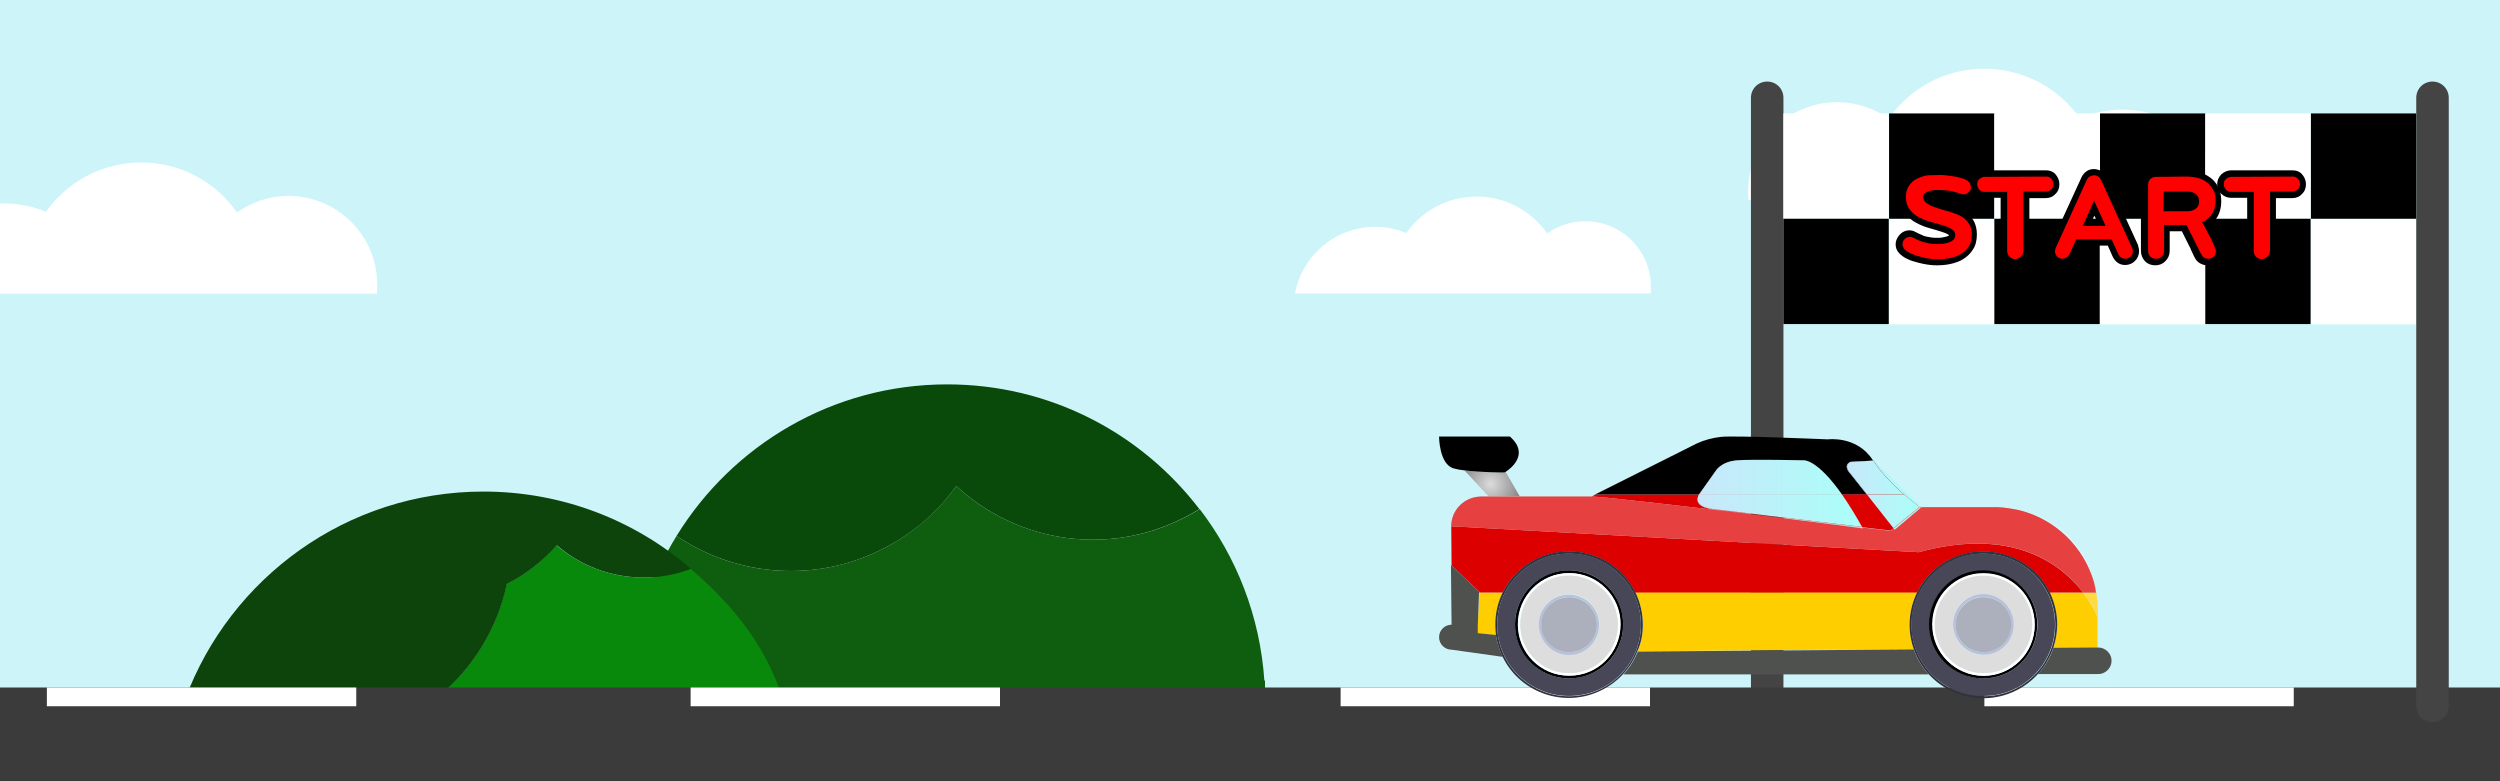 <?xml version="1.0" encoding="utf-8"?>
<!-- Generator: Adobe Illustrator 25.0.0, SVG Export Plug-In . SVG Version: 6.00 Build 0)  -->
<svg version="1.1" id="Layer_1" xmlns="http://www.w3.org/2000/svg" xmlns:xlink="http://www.w3.org/1999/xlink" x="0px" y="0px"
	 viewBox="0 0 800 250" style="enable-background:new 0 0 800 250;" xml:space="preserve">
<style type="text/css">
	.st0{fill:#CDF5F9;}
	.st1{fill:#FFFFFF;}
	.st2{fill:#444444;}
	.st3{fill:#0F5E0F;}
	.st4{fill:#094909;}
	.st5{fill:#09890C;}
	.st6{fill:#0C440C;}
	.st7{fill:#3B3B3B;}
	.st8{display:none;}
	.st9{display:inline;opacity:0.47;fill:url(#SVGID_1_);enable-background:new    ;}
	.st10{fill:#FF0000;}
	.st11{fill:url(#SVGID_2_);}
	.st12{fill:#FFCE00;}
	.st13{fill:#DD0000;}
	.st14{fill:#4E514E;}
	.st15{opacity:0.25;fill:#FFFFFF;enable-background:new    ;}
	.st16{fill:#32323F;}
	.st17{fill:#474757;}
	.st18{fill:#DDDDDD;}
	.st19{fill:#BAC0D8;}
	.st20{fill:#ACAFBC;}
	.st21{fill:url(#SVGID_3_);}
	.st22{fill:url(#SVGID_4_);}
	.st23{fill:url(#SVGID_5_);}
	.st24{fill:url(#SVGID_6_);}
	.st25{fill:url(#SVGID_7_);}
	.st26{fill:url(#SVGID_8_);}
	.st27{fill:url(#SVGID_9_);}
	.st28{fill:url(#SVGID_10_);}
	.st29{fill:url(#SVGID_11_);}
</style>
<g>
	<g id="Layer_1_1_">
		<rect class="st0" width="800" height="250"/>
	</g>
	<g id="Layer_3">
		<g>
			<path class="st1" d="M713.8,64c-3-16.5-17.4-28.9-34.7-28.9c-4.8,0-9.4,1-13.6,2.7C658.7,28.2,647.6,22,635,22
				c-12.7,0-23.9,6.3-30.6,16c-4.7-3.3-10.3-5.3-16.5-5.3c-15.7,0-28.5,12.7-28.5,28.5c0,0.9,0,1.9,0.1,2.8H713.8z"/>
		</g>
		<g>
			<path class="st1" d="M414.4,94c2.2-12.1,12.8-21.4,25.6-21.4c3.6,0,7,0.7,10,2c5-7.1,13.2-11.7,22.5-11.7
				c9.4,0,17.6,4.7,22.6,11.8c3.4-2.4,7.6-3.9,12.2-3.9c11.6,0,21,9.4,21,21c0,0.7,0,1.4-0.1,2.1H414.4V94z"/>
		</g>
		<g>
			<path class="st1" d="M92.3,62.7c-6.2,0-11.8,2-16.5,5.3c-6.7-9.7-17.9-16-30.6-16c-12.6,0-23.7,6.2-30.5,15.8
				c-4.2-1.8-8.8-2.7-13.6-2.7c-0.4,0-0.7,0-1.1,0V94h120.6c0.1-0.9,0.1-1.9,0.1-2.8C120.8,75.5,108,62.7,92.3,62.7z"/>
		</g>
	</g>
	<path class="st2" d="M565.5,231.1L565.5,231.1c-2.9,0-5.2-2.3-5.2-5.2V31.3c0-2.9,2.3-5.2,5.2-5.2l0,0c2.9,0,5.2,2.3,5.2,5.2v194.6
		C570.7,228.8,568.4,231.1,565.5,231.1z"/>
	<g>
		<g>
			<path class="st3" d="M306,155.5c-6.4,8.9-15.2,16.4-25.9,21.3c-21.5,9.8-45.4,7-63.6-5.3c-8.4,13.6-13.7,29.4-14.8,46.3h-0.2V250
				h203.3v-32.2h-0.2c-1.4-20.6-8.9-39.5-20.7-54.9c-2.4,1.5-4.9,2.8-7.5,4C352,178,324.4,172.6,306,155.5z"/>
			<path class="st4" d="M303.1,123c-36.6,0-68.7,19.4-86.6,48.5c18.2,12.3,42.2,15.1,63.6,5.3c10.7-4.9,19.5-12.3,25.9-21.3
				c18.4,17.1,46,22.5,70.3,11.4c2.6-1.2,5.1-2.5,7.5-4C365.2,138.6,336,123,303.1,123z"/>
		</g>
		<g>
			<path class="st5" d="M254.6,245.9c-1.9-28-13.6-46.7-33.6-63.9c-4.7,1.8-9.8,2.8-15.2,2.8c-10.6,0-20.2-3.9-27.7-10.3
				c-4.5,5.1-9.9,9.3-16,12.4c-6.2,29-31.9,50.8-62.8,50.8c-15.2,0-29.1-5.3-40.1-14c-3.3,9-5.5,6.9-6.2,16.9l0,0l0,0h203.3l1.2,1.8
				l-0.5,3.8L254.6,245.9z"/>
			<path class="st6" d="M162.2,186.9c6.1-3.1,11.5-7.3,16-12.4c7.4,6.4,17.1,10.3,27.7,10.3c5.4,0,10.5-1,15.2-2.8
				c-17.8-15.4-41-24.7-66.4-24.7c-43.7,0-81,27.6-95.4,66.3c11,8.8,24.9,14,40.1,14C130.3,237.7,156,215.9,162.2,186.9z"/>
		</g>
	</g>
	<g id="Layer_5">
		<rect y="220" class="st7" width="800" height="30"/>
		<rect x="15" y="220" class="st1" width="99" height="6"/>
		<rect x="221" y="220" class="st1" width="99" height="6"/>
		<rect x="429" y="220" class="st1" width="99" height="6"/>
		<rect x="635" y="220" class="st1" width="99" height="6"/>
	</g>
	<g id="Layer_6">
	</g>
	<g id="Layer_8" class="st8">
		
			<linearGradient id="SVGID_1_" gradientUnits="userSpaceOnUse" x1="400" y1="296" x2="400" y2="546" gradientTransform="matrix(1 0 0 1 0 -296)">
			<stop  offset="0" style="stop-color:#666666"/>
			<stop  offset="1" style="stop-color:#333333"/>
		</linearGradient>
		<rect class="st9" width="800" height="250"/>
	</g>
	<g>
		<g>
			<rect x="570.7" y="36.3" class="st1" width="33.7" height="33.7"/>
			<rect x="570.7" y="70" width="33.7" height="33.7"/>
			<rect x="604.5" y="70.1" class="st1" width="33.7" height="33.7"/>
			<rect x="604.5" y="36.3" width="33.7" height="33.7"/>
			<rect x="638.2" y="36.3" class="st1" width="33.7" height="33.7"/>
			<rect x="638.2" y="70" width="33.7" height="33.7"/>
			<rect x="672" y="70.1" class="st1" width="33.7" height="33.7"/>
			<rect x="672" y="36.3" width="33.7" height="33.7"/>
			<rect x="705.7" y="36.3" class="st1" width="33.7" height="33.7"/>
			<rect x="705.7" y="70" width="33.7" height="33.7"/>
			<rect x="739.5" y="70.1" class="st1" width="33.7" height="33.7"/>
			<rect x="739.5" y="36.3" width="33.7" height="33.7"/>
		</g>
		<g>
			<g>
				<g>
					<path class="st10" d="M620,84.1c-0.5,0-1.1,0-1.9-0.1c-0.8-0.1-1.6-0.2-2.4-0.4c-0.9-0.2-1.8-0.4-2.6-0.7
						c-0.9-0.3-1.7-0.6-2.5-1s-1.5-0.9-2-1.4c-0.6-0.7-0.9-1.4-0.9-2.3s0.3-1.7,1-2.4c0.7-0.7,1.5-1.1,2.4-1.1
						c0.6,0,1.1,0.1,1.6,0.4c0.6,0.3,1.2,0.6,1.8,0.9c0.6,0.2,1.2,0.4,1.8,0.6s1.2,0.3,1.8,0.4s1.3,0.1,2,0.1c0.4,0,1,0,1.6-0.1
						s1.1-0.2,1.6-0.3c0.5-0.2,0.8-0.4,1.2-0.7c0.1-0.1,0.3-0.3,0.3-0.8c0-0.3-0.1-0.7-0.7-1c-0.7-0.4-1.6-0.8-2.7-1.1
						c-1.1-0.4-2.4-0.7-3.7-1.1c-1.4-0.4-2.8-0.9-4-1.6c-1.3-0.7-2.3-1.6-3.2-2.7c-0.9-1.2-1.4-2.7-1.4-4.6c0-1.6,0.4-3,1.2-4.1
						c0.7-1.1,1.7-1.9,2.9-2.5c1.1-0.6,2.3-1,3.7-1.2c1.3-0.2,2.6-0.3,3.8-0.3c0.6,0,1.3,0,2.1,0.1s1.6,0.2,2.4,0.3
						c0.8,0.1,1.6,0.3,2.3,0.5c0.8,0.2,1.5,0.5,2.1,0.7c0.6,0.3,1.1,0.7,1.5,1.1c0.4,0.5,0.6,1.2,0.6,2c0,0.9-0.3,1.8-1,2.4
						s-1.5,1-2.4,1c-0.4,0-0.8-0.1-1.3-0.3c-1-0.4-2.1-0.7-3.1-0.9s-2.1-0.3-3.2-0.3c-0.4,0-0.9,0-1.5,0c-0.5,0-1.1,0.1-1.6,0.2
						c-0.4,0.1-0.8,0.3-1.1,0.5c-0.1,0.1-0.2,0.2-0.2,0.6c0,0.1,0,0.3,0.2,0.5c0.2,0.3,0.6,0.5,1,0.8c0.4,0.3,1,0.5,1.5,0.7
						c0.6,0.2,1.2,0.4,1.8,0.6s1.1,0.3,1.6,0.5c0.5,0.1,0.9,0.3,1.2,0.3c1,0.3,2,0.7,3,1.1s1.9,0.9,2.7,1.6c0.8,0.6,1.4,1.5,1.9,2.4
						c0.5,1,0.7,2.1,0.7,3.4c0,1.7-0.4,3.2-1.1,4.4c-0.7,1.1-1.7,2.1-2.9,2.8c-1.1,0.7-2.4,1.1-3.8,1.4
						C622.7,83.9,621.3,84.1,620,84.1z"/>
					<path d="M620.6,56c0.6,0,1.3,0,2.1,0.1s1.5,0.2,2.3,0.3s1.5,0.3,2.3,0.5c0.7,0.2,1.4,0.4,1.9,0.7c0.4,0.2,0.8,0.5,1.1,0.9
						s0.4,0.8,0.4,1.3c0,0.7-0.2,1.3-0.7,1.7c-0.5,0.5-1.1,0.7-1.7,0.7c-0.3,0-0.6-0.1-0.9-0.2c-1.1-0.4-2.2-0.7-3.2-0.9
						c-1.1-0.2-2.2-0.3-3.4-0.3c-0.4,0-0.9,0-1.5,0s-1.2,0.1-1.8,0.3s-1.1,0.4-1.5,0.7s-0.6,0.8-0.6,1.4c0,0.4,0.2,0.8,0.5,1.2
						s0.7,0.7,1.2,1s1.1,0.6,1.7,0.8c0.6,0.2,1.2,0.4,1.8,0.6s1.1,0.3,1.6,0.5c0.5,0.1,0.9,0.3,1.2,0.3c1,0.3,1.9,0.7,2.9,1
						c0.9,0.4,1.7,0.8,2.4,1.4s1.2,1.3,1.7,2.1c0.4,0.8,0.6,1.8,0.6,3c0,1.5-0.3,2.8-1,3.8s-1.5,1.8-2.5,2.4s-2.2,1-3.5,1.3
						c-1.3,0.2-2.6,0.4-3.9,0.4c-0.4,0-1,0-1.8-0.1c-0.7-0.1-1.5-0.2-2.3-0.4c-0.8-0.2-1.7-0.4-2.5-0.6c-0.8-0.3-1.6-0.6-2.3-0.9
						c-0.7-0.4-1.3-0.8-1.7-1.2c-0.4-0.5-0.7-1-0.7-1.6s0.2-1.2,0.7-1.7s1-0.7,1.7-0.7c0.4,0,0.8,0.1,1.1,0.3
						c0.7,0.4,1.3,0.7,1.9,0.9c0.6,0.3,1.3,0.5,1.9,0.6c0.6,0.2,1.3,0.3,1.9,0.4c0.7,0.1,1.4,0.1,2.1,0.1c0.5,0,1,0,1.7-0.1
						c0.6-0.1,1.3-0.2,1.8-0.4c0.6-0.2,1.1-0.5,1.5-0.9s0.6-0.9,0.6-1.5c0-0.8-0.4-1.4-1.2-1.9s-1.7-0.9-2.9-1.2
						c-1.1-0.4-2.4-0.7-3.8-1.1c-1.4-0.4-2.6-0.9-3.8-1.5c-1.1-0.6-2.1-1.4-2.9-2.5c-0.8-1-1.2-2.4-1.2-4c0-1.4,0.3-2.6,1-3.6
						s1.5-1.7,2.5-2.2s2.2-0.9,3.4-1.1C618.2,56.1,619.5,56,620.6,56 M620.6,54c-1.3,0-2.6,0.1-4,0.3c-1.5,0.2-2.8,0.7-4,1.3
						c-1.3,0.7-2.4,1.6-3.2,2.8c-0.9,1.3-1.3,2.9-1.3,4.7c0,2.1,0.5,3.9,1.6,5.2c0.9,1.2,2.1,2.3,3.5,3c1.3,0.7,2.7,1.3,4.2,1.7
						c1.3,0.4,2.6,0.7,3.7,1.1c1,0.3,1.8,0.6,2.4,1c0.1,0.1,0.2,0.1,0.2,0.1l0,0c0,0,0,0,0,0.1c-0.2,0.2-0.5,0.3-0.8,0.4
						c-0.4,0.1-0.9,0.2-1.4,0.3c-0.6,0.1-1.1,0.1-1.5,0.1c-0.7,0-1.3,0-1.9-0.1c-0.6-0.1-1.1-0.2-1.7-0.3c-0.5-0.1-1.1-0.3-1.6-0.6
						c-0.6-0.2-1.1-0.5-1.7-0.8c-0.7-0.4-1.4-0.6-2.1-0.6c-1.2,0-2.3,0.5-3.1,1.4s-1.3,1.9-1.3,3.1c0,1.1,0.4,2.1,1.2,2.9
						c0.6,0.6,1.4,1.2,2.2,1.6s1.7,0.8,2.6,1c0.9,0.3,1.8,0.5,2.7,0.7s1.7,0.3,2.5,0.4s1.5,0.1,2,0.1c1.4,0,2.8-0.1,4.2-0.4
						c1.5-0.3,2.9-0.8,4.1-1.5c1.3-0.8,2.4-1.8,3.2-3.1c0.9-1.3,1.3-3,1.3-4.9c0-1.5-0.3-2.8-0.8-3.9s-1.3-2-2.2-2.7
						c-0.8-0.7-1.8-1.3-2.9-1.7c-1-0.4-2-0.8-3-1.1l0,0l0,0c-0.3-0.1-0.7-0.2-1.2-0.3c-0.5-0.1-1-0.3-1.6-0.5
						c-0.5-0.2-1.1-0.4-1.7-0.6c-0.5-0.2-1-0.4-1.4-0.6c-0.2-0.1-0.4-0.3-0.6-0.4c0.1-0.1,0.3-0.1,0.5-0.2c0.4-0.1,0.9-0.2,1.3-0.2
						c0.6,0,1.1,0,1.5,0c1,0,2,0.1,3,0.3s2,0.5,3,0.8c0.6,0.2,1.1,0.3,1.6,0.3c1.2,0,2.3-0.5,3.2-1.3c0.9-0.9,1.3-1.9,1.3-3.2
						c0-1-0.3-1.9-0.9-2.6c-0.5-0.6-1.1-1.1-1.8-1.4c-0.7-0.3-1.4-0.6-2.3-0.8c-0.8-0.2-1.6-0.4-2.4-0.5c-0.8-0.2-1.7-0.3-2.5-0.3
						C622,54.1,621.3,54,620.6,54L620.6,54z"/>
				</g>
				<g>
					<path class="st10" d="M644.9,83.9c-1,0-1.9-0.4-2.6-1.1c-0.7-0.7-1-1.6-1-2.6V62.4h-6.2c-1,0-1.8-0.3-2.4-1s-1-1.5-1-2.4
						s0.3-1.8,1-2.4c0.7-0.7,1.5-1,2.4-1h19.6c0.9,0,1.8,0.3,2.4,1c0.7,0.7,1,1.5,1,2.4s-0.4,1.8-1,2.4c-0.7,0.7-1.5,1-2.4,1h-6.2
						v17.9c0,1-0.4,1.9-1.1,2.6C646.7,83.5,645.9,83.9,644.9,83.9z"/>
					<path d="M654.7,56.5c0.7,0,1.3,0.2,1.7,0.7c0.5,0.5,0.7,1.1,0.7,1.7c0,0.7-0.2,1.3-0.7,1.7c-0.5,0.5-1.1,0.7-1.7,0.7h-7.2v18.9
						c0,0.7-0.3,1.4-0.8,1.9s-1.1,0.8-1.9,0.8s-1.3-0.3-1.8-0.8s-0.7-1.1-0.7-1.9V61.4h-7.2c-0.7,0-1.3-0.2-1.7-0.7s-0.7-1-0.7-1.7
						s0.2-1.3,0.7-1.7s1-0.7,1.7-0.7L654.7,56.5 M654.7,54.5h-19.6c-1.2,0-2.3,0.5-3.2,1.3c-0.8,0.9-1.3,1.9-1.3,3.1
						c0,1.2,0.4,2.3,1.3,3.1c0.8,0.8,1.9,1.3,3.1,1.3h5.2v16.9c0,1.3,0.5,2.4,1.3,3.3c0.9,0.9,2,1.4,3.3,1.4s2.4-0.5,3.3-1.3
						c0.9-0.9,1.3-2,1.3-3.3V63.4h5.2c1.2,0,2.3-0.4,3.1-1.3c0.9-0.8,1.3-1.9,1.3-3.2c0-1.2-0.5-2.3-1.3-3.2
						C657,54.9,655.9,54.5,654.7,54.5L654.7,54.5z"/>
				</g>
				<g>
					<path class="st10" d="M680.2,83.9c-0.7,0-1.3-0.2-1.9-0.5c-0.5-0.3-1-0.8-1.2-1.4l-1.9-4.2h-10l-1.9,4.2
						c-0.3,0.6-0.7,1.1-1.3,1.5c-0.6,0.3-1.2,0.5-1.8,0.5c-1,0-1.8-0.3-2.4-1c-0.7-0.7-1-1.5-1-2.4c0-0.5,0.1-1,0.3-1.4l10-21.9
						c0.3-0.6,0.7-1.1,1.2-1.4c0.6-0.4,1.2-0.6,1.8-0.6s1.3,0.2,1.8,0.5c0.6,0.4,1,0.8,1.3,1.5l10,21.9c0.2,0.5,0.3,1,0.3,1.4
						c0,0.9-0.3,1.8-1,2.4C682,83.5,681.1,83.9,680.2,83.9z M672.3,71.3l-2.1-4.7l-2.1,4.7H672.3z"/>
					<path d="M670.1,56.1c0.5,0,0.9,0.1,1.3,0.4c0.4,0.2,0.7,0.6,0.9,1l10,21.9c0.1,0.3,0.2,0.7,0.2,1c0,0.7-0.2,1.3-0.7,1.7
						s-1,0.7-1.7,0.7c-0.5,0-0.9-0.1-1.3-0.4c-0.4-0.2-0.7-0.6-0.9-1l-2.2-4.8h-11.3l-2.2,4.8c-0.2,0.4-0.5,0.8-0.9,1
						s-0.8,0.4-1.3,0.4c-0.7,0-1.3-0.2-1.7-0.7c-0.5-0.5-0.7-1.1-0.7-1.7c0-0.3,0.1-0.7,0.2-1l10-21.9c0.2-0.4,0.5-0.8,0.9-1
						C669.2,56.3,669.6,56.1,670.1,56.1 M666.5,72.3h7.3l-3.7-8.1L666.5,72.3 M670.1,54.1c-0.9,0-1.7,0.2-2.4,0.7s-1.2,1.1-1.6,1.9
						l-10,21.8c-0.3,0.6-0.4,1.2-0.4,1.8c0,1.2,0.5,2.3,1.3,3.2c0.9,0.9,1.9,1.3,3.2,1.3c0.9,0,1.6-0.2,2.4-0.7
						c0.7-0.5,1.3-1.1,1.6-1.9l1.6-3.6h8.7l1.6,3.6c0.4,0.8,0.9,1.4,1.6,1.9c0.7,0.5,1.5,0.7,2.4,0.7c1.2,0,2.3-0.5,3.1-1.3
						s1.3-1.9,1.3-3.1c0-0.6-0.1-1.2-0.3-1.7v-0.1v-0.1l-10-21.9c-0.4-0.8-1-1.5-1.7-1.9C671.7,54.4,670.9,54.1,670.1,54.1
						L670.1,54.1z M669.6,70.3l0.6-1.3l0.6,1.3H669.6L669.6,70.3z"/>
				</g>
				<g>
					<path class="st10" d="M706.3,83.9c-0.7,0-1.3-0.2-1.8-0.5c-0.6-0.3-1-0.8-1.3-1.4c-0.1-0.2-0.3-0.5-0.5-1l-0.8-1.7
						c-0.4-0.8-0.7-1.5-1.1-2.3c-0.4-0.8-0.8-1.5-1.1-2.2c-0.3-0.6-0.6-1.2-0.8-1.6c0-0.1-0.1-0.1-0.1-0.2h-5.5v7.3
						c0,1-0.4,1.9-1.1,2.6c-0.7,0.7-1.6,1-2.5,1c-1,0-1.9-0.3-2.5-1c-0.7-0.7-1-1.5-1-2.5V59.1c0-1,0.3-1.9,1-2.5
						c0.7-0.7,1.5-1,2.5-1h9.7c1.3,0,2.7,0.1,3.9,0.4c1.3,0.3,2.4,0.8,3.4,1.5s1.8,1.7,2.4,2.8c0.6,1.1,0.9,2.5,0.9,4.1
						c0,1.7-0.4,3.3-1.2,4.6c-0.6,1.1-1.6,2-2.7,2.6c0,0.1,0.1,0.1,0.1,0.2c0.3,0.5,0.6,1.1,0.9,1.7c0.3,0.6,0.6,1.3,1,1.9
						c0.3,0.7,0.6,1.3,0.9,1.9c0.3,0.6,0.5,1.2,0.7,1.7c0.2,0.6,0.3,1,0.3,1.4c0,1-0.3,1.8-1,2.5C708.1,83.5,707.3,83.9,706.3,83.9z
						 M700.1,66.6c0.8,0,1.4-0.2,1.9-0.6c0.3-0.2,0.6-0.6,0.6-1.5c0-1-0.4-1.4-0.6-1.6c-0.5-0.4-1.1-0.6-1.9-0.6h-6.8v4.3
						C693.3,66.6,700.1,66.6,700.1,66.6z"/>
					<path d="M699.4,56.5c1.3,0,2.5,0.1,3.7,0.4c1.2,0.3,2.2,0.7,3,1.4c0.9,0.6,1.5,1.4,2.1,2.4s0.8,2.2,0.8,3.6
						c0,1.5-0.4,2.9-1.1,4.1c-0.7,1.2-1.8,2.1-3.2,2.7c0.1,0.3,0.3,0.6,0.6,1.1s0.5,1,0.9,1.7c0.3,0.6,0.6,1.3,1,1.9
						s0.6,1.3,0.9,1.9c0.3,0.6,0.5,1.1,0.7,1.6s0.3,0.8,0.3,1c0,0.7-0.2,1.3-0.7,1.8s-1.1,0.7-1.8,0.7c-0.5,0-0.9-0.1-1.3-0.4
						c-0.4-0.2-0.7-0.6-0.9-1c-0.1-0.1-0.2-0.5-0.5-1s-0.5-1.1-0.9-1.8c-0.3-0.7-0.7-1.4-1.1-2.2c-0.4-0.8-0.7-1.5-1.1-2.1
						c-0.3-0.7-0.6-1.2-0.8-1.6s-0.3-0.7-0.3-0.7h-7.2v8.3c0,0.7-0.3,1.3-0.8,1.8s-1.1,0.7-1.8,0.7s-1.3-0.2-1.8-0.7
						s-0.7-1.1-0.7-1.8V59.1c0-0.7,0.2-1.3,0.7-1.8s1.1-0.7,1.8-0.7L699.4,56.5 M692.3,67.6h7.8c1,0,1.8-0.3,2.5-0.8
						s1.1-1.3,1.1-2.3s-0.3-1.8-1-2.4c-0.7-0.5-1.5-0.8-2.5-0.8h-7.8L692.3,67.6 M699.4,54.5h-9.7c-1.3,0-2.4,0.5-3.3,1.3
						c-0.9,0.9-1.3,2-1.3,3.3v21.2c0,1.3,0.5,2.4,1.3,3.3c0.9,0.9,2,1.3,3.3,1.3c1.2,0,2.3-0.4,3.2-1.3s1.4-2,1.4-3.3V74h3.9
						c0.2,0.4,0.4,0.8,0.6,1.2c0.3,0.7,0.7,1.4,1.1,2.2c0.4,0.8,0.7,1.5,1.1,2.2v0.1l0.8,1.7c0.3,0.6,0.4,0.9,0.5,1
						c0.4,0.8,0.9,1.4,1.6,1.8c0.7,0.4,1.5,0.7,2.4,0.7c1.2,0,2.3-0.5,3.2-1.3c0.9-0.9,1.3-2,1.3-3.2c0-0.5-0.1-1-0.4-1.7
						c-0.2-0.5-0.4-1.1-0.7-1.7s-0.6-1.3-0.9-1.9c-0.3-0.7-0.7-1.3-1-2c-0.2-0.4-0.4-0.8-0.6-1.1c0.9-0.7,1.7-1.5,2.3-2.5
						c0.9-1.5,1.3-3.2,1.3-5.1c0-1.7-0.3-3.3-1-4.6s-1.5-2.3-2.7-3.1c-1.1-0.8-2.3-1.3-3.7-1.7C702.2,54.7,700.8,54.5,699.4,54.5
						L699.4,54.5z M694.3,63.3h5.8c0.7,0,1.1,0.2,1.3,0.4c0.1,0.1,0.3,0.2,0.3,0.8c0,0.5-0.2,0.7-0.2,0.7c-0.4,0.3-0.8,0.4-1.3,0.4
						h-5.8L694.3,63.3L694.3,63.3z"/>
				</g>
				<g>
					<path class="st10" d="M723.8,83.9c-1,0-1.9-0.4-2.6-1.1c-0.7-0.7-1-1.6-1-2.6V62.4H714c-1,0-1.8-0.3-2.4-1s-1-1.5-1-2.4
						s0.3-1.8,1-2.4c0.7-0.7,1.5-1,2.4-1h19.6c1,0,1.8,0.3,2.4,1c0.7,0.7,1,1.5,1,2.4s-0.4,1.8-1,2.4c-0.7,0.7-1.5,1-2.4,1h-6.2
						v17.9c0,1-0.4,1.9-1.1,2.6C725.7,83.5,724.8,83.9,723.8,83.9z"/>
					<path d="M733.6,56.5c0.7,0,1.3,0.2,1.7,0.7c0.5,0.5,0.7,1.1,0.7,1.7c0,0.7-0.2,1.3-0.7,1.7c-0.5,0.5-1.1,0.7-1.7,0.7h-7.2v18.9
						c0,0.7-0.3,1.4-0.8,1.9s-1.1,0.8-1.9,0.8s-1.3-0.3-1.8-0.8s-0.7-1.1-0.7-1.9V61.4H714c-0.7,0-1.3-0.2-1.7-0.7s-0.7-1-0.7-1.7
						s0.2-1.3,0.7-1.7s1-0.7,1.7-0.7L733.6,56.5 M733.6,54.5H714c-1.2,0-2.3,0.5-3.2,1.3c-0.8,0.9-1.3,1.9-1.3,3.1
						c0,1.2,0.4,2.3,1.3,3.1c0.8,0.8,1.9,1.3,3.1,1.3h5.2v16.9c0,1.3,0.5,2.4,1.3,3.3c0.9,0.9,2,1.4,3.3,1.4s2.4-0.5,3.3-1.3
						c0.9-0.9,1.3-2,1.3-3.3V63.4h5.2c1.2,0,2.3-0.4,3.1-1.3c0.9-0.8,1.3-1.9,1.3-3.2c0-1.2-0.5-2.3-1.3-3.2
						C735.9,54.9,734.8,54.5,733.6,54.5L733.6,54.5z"/>
				</g>
			</g>
		</g>
		<path class="st2" d="M778.4,231.1L778.4,231.1c-2.9,0-5.2-2.3-5.2-5.2V31.3c0-2.9,2.3-5.2,5.2-5.2l0,0c2.9,0,5.2,2.3,5.2,5.2
			v194.6C783.6,228.8,781.2,231.1,778.4,231.1z"/>
	</g>
</g>
<g id="Layer_2_1_">
	<g id="Layer_14_1_">
		<g id="flagcar-de">
			
				<radialGradient id="SVGID_2_" cx="476.967" cy="97.162" r="9.685" gradientTransform="matrix(1 0 0 -0.99 0 251.12)" gradientUnits="userSpaceOnUse">
				<stop  offset="0" style="stop-color:#DCDCDC"/>
				<stop  offset="0.69" style="stop-color:#A3A3A3"/>
				<stop  offset="1" style="stop-color:#878787"/>
			</radialGradient>
			<path class="st11" d="M481.8,151c-0.2,0.1-0.3,0.2-0.3,0.2s-7.5,0-12.9-0.7l7.7,8.3h10L481.8,151z"/>
			<path class="st12" d="M472.9,200v2.6l5.9,0.8c-0.2-1.1-0.2-2.3-0.2-3.4c0-3.6,0.8-7.2,2.4-10.4h-7.6L472.9,200z"/>
			<path class="st12" d="M655.8,189.6c2.7,5.5,3.2,11.9,1.2,17.8l14.2-0.1v-9.8c0,0-1.3-3.6-4.7-7.9H655.8z"/>
			<path class="st12" d="M671.3,197.5v-2.1c0-1.9-0.2-3.9-0.5-5.8h-0.1C671.1,192.2,671.3,194.8,671.3,197.5z"/>
			<path class="st12" d="M525.7,199.9c0,2.9-0.5,5.8-1.6,8.5l88.3-0.7c-2.1-6-1.7-12.5,1.1-18.2h-90.2
				C524.9,192.8,525.7,196.3,525.7,199.9z"/>
			<path d="M543.9,158l5.1-7.2c0,0,1.7-3,6.8-3.4c5.1-0.4,21.4,0,21.4,0s4.2-0.5,12.2,10.9h8l-5.3-6.7c0,0-2.6-2.6,0-3.8l7.3-0.4
				c-5.1-8.1-14.5-6.8-14.5-6.8s-29.9-1.3-34.2-0.8c-2.7,0.3-5.3,1-7.7,2.1l-32.7,16.4h33.3C543.8,158.1,543.9,158,543.9,158z"/>
			<path d="M481.8,151c1.5-1,7.8-5.6,1.4-11.3h-22.7c0,0,0,8.9,4.7,10.2c1.1,0.3,2.2,0.5,3.3,0.6c5.4,0.7,12.9,0.7,12.9,0.7
				S481.6,151.1,481.8,151z"/>
			<path class="st13" d="M670.8,189.6c-0.2-1.1-0.4-2.2-0.7-3.2C670.3,187.4,670.5,188.4,670.8,189.6L670.8,189.6z"/>
			<path class="st13" d="M549,163.1c-7.2-0.7-5.9-3.8-5.3-4.8h-33.3l-1.1,0.6c3.3,0,31.5,3.3,56.5,6.3
				C558.1,164.1,551.4,163.3,549,163.1z"/>
			<path class="st13" d="M473.3,189.6h7.6c5.8-11.7,20.1-16.4,31.8-10.6c4.6,2.3,8.3,6,10.6,10.6h90.2c5.8-11.7,20.1-16.4,31.8-10.6
				c4.6,2.3,8.3,6,10.6,10.6h10.7c-6.9-8.9-22.4-21.2-52.6-12.9l-149.6-8.3l0.1,12.6l8.9,8.4L473.3,189.6z"/>
			<path class="st13" d="M589.4,158.2c2.3,3.4,4.5,6.9,6.5,10.5l9.1,1.1l1-0.8l-8.5-10.8H589.4z"/>
			<path class="st13" d="M639.2,162.2c2.4,0.1,4.7,0.5,7,1C643.9,162.7,641.6,162.3,639.2,162.2z"/>
			<path class="st14" d="M524.1,208.5c-1.1,2.7-2.6,5.1-4.6,7.3h97.7c-2.1-2.3-3.8-5-4.8-8L524.1,208.5z"/>
			<path class="st14" d="M472.9,202.6V200l0.4-10.5v-0.2l-8.9-8.4l-0.1-0.1l0.2,19.1c-2.2,0-4,1.8-4,4c0,2.2,1.8,4,4,4c0,0,0,0,0,0
				l16.4,2.3c-1.1-2.2-1.9-4.6-2.2-7L472.9,202.6z"/>
			<path class="st14" d="M671.3,207.2l-14.2,0.1c-1,3.1-2.7,6-5,8.4h19.2c2.3,0.1,4.3-1.8,4.4-4.1c0.1-2.3-1.8-4.3-4.1-4.4
				C671.4,207.2,671.3,207.2,671.3,207.2L671.3,207.2z"/>
			<path class="st15" d="M637.9,162.2c0.4,0,0.8,0,1.3,0C638.4,162.2,637.9,162.2,637.9,162.2z"/>
			<path class="st15" d="M670,186.3c-3.8-15.7-15.6-21.2-23.8-23.1C657.7,166.2,666.8,175,670,186.3z"/>
			<path class="st15" d="M614.8,162.6l-0.2-0.2l0,0L614.8,162.6z"/>
			<path class="st12" d="M666.6,189.6c3.4,4.3,4.7,7.9,4.7,7.9c0-2.6-0.2-5.3-0.6-7.9H666.6z"/>
			<path class="st15" d="M666.6,189.6c3.4,4.3,4.7,7.9,4.7,7.9c0-2.6-0.2-5.3-0.6-7.9H666.6z"/>
			<path class="st13" d="M666.6,189.6h4.1c-0.2-1.1-0.4-2.2-0.6-3.2c-3.3-11.4-12.3-20.2-23.8-23.1c-2.3-0.5-4.7-0.9-7-1
				c-0.4,0-0.8,0-1.3,0h-23.1l-0.2,0.2l0.2,0.2l-0.3-0.2l-8.3,7l-0.3-0.4l-1,0.8l-9.1-1.1l0.2,0.3c0,0-16.6-2.2-30.3-3.9
				c-25-3-53.2-6.3-56.5-6.3H474c-5.3,0-9.6,4.2-9.6,9.5c0,0,0,0,0,0l149.6,8.3C644.2,168.4,659.7,180.6,666.6,189.6z"/>
			<path class="st15" d="M666.6,189.6h4.1c-0.2-1.1-0.4-2.2-0.6-3.2c-3.3-11.4-12.3-20.2-23.8-23.1c-2.3-0.5-4.7-0.9-7-1
				c-0.4,0-0.8,0-1.3,0h-23.1l-0.2,0.2l0.2,0.2l-0.3-0.2l-8.3,7l-0.3-0.4l-1,0.8l-9.1-1.1l0.2,0.3c0,0-16.6-2.2-30.3-3.9
				c-25-3-53.2-6.3-56.5-6.3H474c-5.3,0-9.6,4.2-9.6,9.5c0,0,0,0,0,0l149.6,8.3C644.2,168.4,659.7,180.6,666.6,189.6z"/>
			<path class="st16" d="M525.7,199.9c0-3.6-0.8-7.1-2.4-10.4c-5.8-11.7-20.1-16.4-31.8-10.6c-4.6,2.3-8.3,6-10.6,10.6
				c-1.6,3.2-2.4,6.8-2.4,10.4c0,1.1,0.1,2.3,0.2,3.4c0.4,2.4,1.1,4.8,2.2,7c5.8,11.7,20.1,16.4,31.7,10.5c5.2-2.6,9.3-7,11.4-12.5
				C525.2,205.7,525.7,202.8,525.7,199.9z M502.1,222.8c-12.7,0-23-10.2-23-22.8s10.3-22.8,23-22.8s23,10.2,23,22.8
				S514.8,222.8,502.1,222.8L502.1,222.8z"/>
			<path class="st17" d="M525.1,199.9c0-12.6-10.3-22.8-23-22.8s-23,10.2-23,22.8s10.3,22.8,23,22.8S525.1,212.5,525.1,199.9z
				 M484.8,199.9c-0.1-9.5,7.6-17.3,17.2-17.4c9.5-0.1,17.3,7.6,17.4,17.2s-7.6,17.3-17.2,17.4c0,0-0.1,0-0.1,0
				C492.6,217.1,484.9,209.4,484.8,199.9L484.8,199.9z"/>
			<path d="M519.4,199.9c0.1-9.5-7.6-17.3-17.2-17.4c-9.5-0.1-17.3,7.6-17.4,17.2s7.6,17.3,17.2,17.4c0,0,0.1,0,0.1,0
				C511.6,217.1,519.4,209.4,519.4,199.9z M485.7,199.9c-0.1-9.1,7.3-16.5,16.3-16.5s16.5,7.3,16.5,16.3c0.1,9.1-7.3,16.5-16.3,16.5
				c0,0-0.1,0-0.1,0C493.1,216.3,485.7,209,485.7,199.9C485.7,199.9,485.7,199.9,485.7,199.9z"/>
			<path class="st1" d="M518.6,199.9c0.1-9.1-7.3-16.5-16.3-16.5c-9.1-0.1-16.5,7.3-16.5,16.3c-0.1,9.1,7.3,16.5,16.3,16.5
				c0,0,0.1,0,0.1,0C511.2,216.3,518.5,209,518.6,199.9C518.6,199.9,518.6,199.9,518.6,199.9z M486.5,199.9
				c-0.1-8.6,6.9-15.6,15.5-15.7c8.6-0.1,15.6,6.9,15.7,15.5c0.1,8.6-6.9,15.6-15.5,15.7c0,0-0.1,0-0.1,0
				C493.5,215.5,486.6,208.5,486.5,199.9C486.5,199.9,486.5,199.9,486.5,199.9z"/>
			<path class="st18" d="M517.7,199.9c0.1-8.6-6.9-15.6-15.5-15.7c-8.6-0.1-15.6,6.9-15.7,15.5s6.9,15.6,15.5,15.7c0,0,0.1,0,0.1,0
				C510.7,215.5,517.7,208.5,517.7,199.9C517.7,199.9,517.7,199.9,517.7,199.9z M492.4,199.9c0-5.4,4.3-9.7,9.6-9.8
				c5.4,0,9.7,4.3,9.8,9.6c0,5.4-4.3,9.7-9.6,9.8c0,0,0,0-0.1,0C496.8,209.6,492.5,205.3,492.4,199.9
				C492.4,199.9,492.4,199.9,492.4,199.9z"/>
			<path class="st19" d="M502.1,209.6c5.3,0,9.6-4.4,9.6-9.7c0-5.3-4.4-9.6-9.7-9.6c-5.3,0-9.6,4.3-9.6,9.6
				C492.5,205.3,496.8,209.6,502.1,209.6C502.1,209.6,502.1,209.6,502.1,209.6z M493.3,199.9c0-4.9,3.9-8.9,8.8-8.9s8.9,3.9,8.9,8.8
				c0,4.9-3.9,8.9-8.8,8.9c0,0,0,0-0.1,0C497.3,208.7,493.3,204.8,493.3,199.9L493.3,199.9z"/>
			<ellipse class="st20" cx="502.1" cy="199.9" rx="8.9" ry="8.8"/>
			<path class="st16" d="M658.3,199.9c0-3.6-0.8-7.1-2.4-10.4c-5.8-11.7-20.1-16.4-31.8-10.6c-4.6,2.3-8.3,6-10.6,10.6
				c-2.8,5.7-3.2,12.2-1.1,18.2c4.3,12.3,17.8,18.7,30.1,14.4C651.9,218.8,658.2,209.9,658.3,199.9L658.3,199.9z M634.7,222.8
				c-12.7,0-23-10.2-23-22.8s10.3-22.8,23-22.8c12.7,0,23,10.2,23,22.8S647.4,222.8,634.7,222.8z"/>
			<path class="st17" d="M657.6,199.9c0-12.6-10.3-22.8-23-22.8s-23,10.2-23,22.8s10.3,22.8,23,22.8
				C647.3,222.8,657.6,212.5,657.6,199.9z M634.7,217.1c-9.5-0.1-17.1-7.8-17.1-17.3c0.1-9.5,7.8-17.1,17.3-17.1
				c9.4,0.1,17.1,7.7,17.1,17.2C651.9,209.4,644.2,217.1,634.7,217.1C634.7,217.1,634.7,217.1,634.7,217.1z"/>
			<path d="M651.9,199.9c0.1-9.5-7.6-17.3-17.2-17.4c-9.5-0.1-17.3,7.6-17.4,17.2c-0.1,9.5,7.6,17.3,17.2,17.4c0,0,0.1,0,0.1,0
				C644.2,217.1,651.9,209.4,651.9,199.9C651.9,199.9,651.9,199.9,651.9,199.9z M634.7,216.3c-9-0.1-16.3-7.4-16.2-16.4
				c0.1-9,7.4-16.3,16.4-16.2c9,0.1,16.2,7.4,16.2,16.3C651.1,209,643.7,216.3,634.7,216.3C634.7,216.3,634.7,216.3,634.7,216.3z"/>
			<path class="st1" d="M651.1,199.9c0.1-9.1-7.3-16.5-16.3-16.5c-9.1-0.1-16.5,7.3-16.5,16.3c-0.1,9.1,7.3,16.5,16.3,16.5
				c0,0,0.1,0,0.1,0C643.7,216.3,651.1,209,651.1,199.9C651.1,199.9,651.1,199.9,651.1,199.9z M634.7,215.4
				c-8.6-0.1-15.5-7-15.4-15.6c0.1-8.6,7-15.5,15.6-15.4c8.5,0.1,15.4,7,15.4,15.5C650.2,208.5,643.2,215.5,634.7,215.4z"/>
			<path class="st18" d="M650.3,199.9c0.1-8.6-6.9-15.6-15.5-15.7s-15.6,6.9-15.7,15.5c-0.1,8.6,6.9,15.6,15.5,15.7c0,0,0.1,0,0.1,0
				C643.2,215.5,650.2,208.5,650.3,199.9C650.3,199.9,650.3,199.9,650.3,199.9z M625,199.9c0-5.4,4.3-9.7,9.6-9.8
				c5.4,0,9.7,4.3,9.8,9.6c0,5.4-4.3,9.7-9.6,9.8c0,0,0,0-0.1,0C629.3,209.6,625,205.3,625,199.9z"/>
			<path class="st19" d="M644.4,199.9c0-5.4-4.3-9.7-9.6-9.8c-5.4,0-9.7,4.3-9.8,9.6c0,5.4,4.3,9.7,9.6,9.8c0,0,0,0,0.1,0
				C640,209.6,644.3,205.3,644.4,199.9C644.4,199.9,644.4,199.9,644.4,199.9z M625.8,199.9c0-4.9,3.9-8.9,8.8-8.9s8.9,3.9,8.9,8.8
				s-3.9,8.9-8.8,8.9c0,0-0.1,0-0.1,0C629.8,208.7,625.8,204.8,625.8,199.9L625.8,199.9z"/>
			<ellipse class="st20" cx="634.7" cy="199.9" rx="8.9" ry="8.8"/>
			<path d="M577.2,147.3c0,0-16.2-0.4-21.4,0c-5.1,0.4-6.8,3.4-6.8,3.4l-5.1,7.2c0,0-0.1,0.1-0.2,0.3h45.7
				C581.4,146.8,577.2,147.3,577.2,147.3z"/>
			
				<linearGradient id="SVGID_3_" gradientUnits="userSpaceOnUse" x1="543.2" y1="99.301" x2="596.034" y2="99.301" gradientTransform="matrix(1 0 0 -1 0 252)">
				<stop  offset="0" style="stop-color:#C9E7F9"/>
				<stop  offset="1" style="stop-color:#AAFFF9"/>
			</linearGradient>
			<path class="st21" d="M577.2,147.3c0,0-16.2-0.4-21.4,0c-5.1,0.4-6.8,3.4-6.8,3.4l-5.1,7.2c0,0-0.1,0.1-0.2,0.3h45.7
				C581.4,146.8,577.2,147.3,577.2,147.3z"/>
			<path class="st13" d="M543.7,158.2c-0.6,1-1.9,4.1,5.3,4.8c2.4,0.2,9.1,1.1,16.7,2c11.8,1.4,22.8,2.7,30.1,3.6
				c-2-3.6-4.1-7.1-6.5-10.5H543.7z"/>
			
				<linearGradient id="SVGID_4_" gradientUnits="userSpaceOnUse" x1="543.2" y1="88.505" x2="596.035" y2="88.505" gradientTransform="matrix(1 0 0 -1 0 252)">
				<stop  offset="0" style="stop-color:#C9E7F9"/>
				<stop  offset="1" style="stop-color:#AAFFF9"/>
			</linearGradient>
			<path class="st22" d="M543.7,158.2c-0.6,1-1.9,4.1,5.3,4.8c2.4,0.2,9.1,1.1,16.7,2c11.8,1.4,22.8,2.7,30.1,3.6
				c-2-3.6-4.1-7.1-6.5-10.5H543.7z"/>
			<path class="st13" d="M596,169l-0.2-0.3c-7.3-0.9-18.4-2.2-30.1-3.6C579.4,166.8,596,169,596,169z"/>
			<path class="st15" d="M596,169l-0.2-0.3c-7.3-0.9-18.4-2.2-30.1-3.6C579.4,166.8,596,169,596,169z"/>
			
				<linearGradient id="SVGID_5_" gradientUnits="userSpaceOnUse" x1="543.2" y1="84.954" x2="596.034" y2="84.954" gradientTransform="matrix(1 0 0 -1 0 252)">
				<stop  offset="0" style="stop-color:#C9E7F9"/>
				<stop  offset="1" style="stop-color:#AAFFF9"/>
			</linearGradient>
			<path class="st23" d="M596,169l-0.2-0.3c-7.3-0.9-18.4-2.2-30.1-3.6C579.4,166.8,596,169,596,169z"/>
			
				<linearGradient id="SVGID_6_" gradientUnits="userSpaceOnUse" x1="591.047" y1="97.197" x2="614.845" y2="97.197" gradientTransform="matrix(1 0 0 -1 0 252)">
				<stop  offset="0" style="stop-color:#C9E7F9"/>
				<stop  offset="1" style="stop-color:#AAFFF9"/>
			</linearGradient>
			<path class="st24" d="M609.3,158.2c2.2,2,4.1,3.4,5,4l0.1-0.1h0.4l-15.4-14.9C602.1,151.5,606.1,155.4,609.3,158.2z"/>
			<path d="M592.2,151.6l5.3,6.7h11.9c-3.3-2.8-7.3-6.8-9.9-10.9l-7.3,0.4C589.6,149,592.2,151.6,592.2,151.6z"/>
			
				<linearGradient id="SVGID_7_" gradientUnits="userSpaceOnUse" x1="591.047" y1="99.207" x2="614.846" y2="99.207" gradientTransform="matrix(1 0 0 -1 0 252)">
				<stop  offset="0" style="stop-color:#C9E7F9"/>
				<stop  offset="1" style="stop-color:#AAFFF9"/>
			</linearGradient>
			<path class="st25" d="M592.2,151.6l5.3,6.7h11.9c-3.3-2.8-7.3-6.8-9.9-10.9l-7.3,0.4C589.6,149,592.2,151.6,592.2,151.6z"/>
			<path class="st13" d="M609.3,158.2h-11.9l8.5,10.8l8.3-6.8C613.5,161.7,611.6,160.2,609.3,158.2z"/>
			
				<linearGradient id="SVGID_8_" gradientUnits="userSpaceOnUse" x1="591.047" y1="88.347" x2="614.845" y2="88.347" gradientTransform="matrix(1 0 0 -1 0 252)">
				<stop  offset="0" style="stop-color:#C9E7F9"/>
				<stop  offset="1" style="stop-color:#AAFFF9"/>
			</linearGradient>
			<path class="st26" d="M609.3,158.2h-11.9l8.5,10.8l8.3-6.8C613.5,161.7,611.6,160.2,609.3,158.2z"/>
			<path class="st15" d="M614.3,162.3l0.2,0.2l0,0L614.3,162.3L614.3,162.3z"/>
			
				<linearGradient id="SVGID_9_" gradientUnits="userSpaceOnUse" x1="591.047" y1="89.677" x2="614.845" y2="89.677" gradientTransform="matrix(1 0 0 -1 0 252)">
				<stop  offset="0" style="stop-color:#C9E7F9"/>
				<stop  offset="1" style="stop-color:#AAFFF9"/>
			</linearGradient>
			<path class="st27" d="M614.3,162.3l0.2,0.2l0,0L614.3,162.3L614.3,162.3z"/>
			<path class="st13" d="M606,169.1l0.3,0.4l8.3-7l-0.2-0.2L606,169.1z"/>
			<path class="st15" d="M606,169.1l0.3,0.4l8.3-7l-0.2-0.2L606,169.1z"/>
			
				<linearGradient id="SVGID_10_" gradientUnits="userSpaceOnUse" x1="591.047" y1="86.15" x2="614.845" y2="86.15" gradientTransform="matrix(1 0 0 -1 0 252)">
				<stop  offset="0" style="stop-color:#C9E7F9"/>
				<stop  offset="1" style="stop-color:#AAFFF9"/>
			</linearGradient>
			<path class="st28" d="M606,169.1l0.3,0.4l8.3-7l-0.2-0.2L606,169.1z"/>
			<polygon class="st13" points="614.6,162.4 614.8,162.2 614.4,162.2 			"/>
			<polygon class="st15" points="614.6,162.4 614.8,162.2 614.4,162.2 			"/>
			
				<linearGradient id="SVGID_11_" gradientUnits="userSpaceOnUse" x1="591.047" y1="89.694" x2="614.845" y2="89.694" gradientTransform="matrix(1 0 0 -1 0 252)">
				<stop  offset="0" style="stop-color:#C9E7F9"/>
				<stop  offset="1" style="stop-color:#AAFFF9"/>
			</linearGradient>
			<polygon class="st29" points="614.6,162.4 614.8,162.2 614.4,162.2 			"/>
		</g>
	</g>
</g>
</svg>
